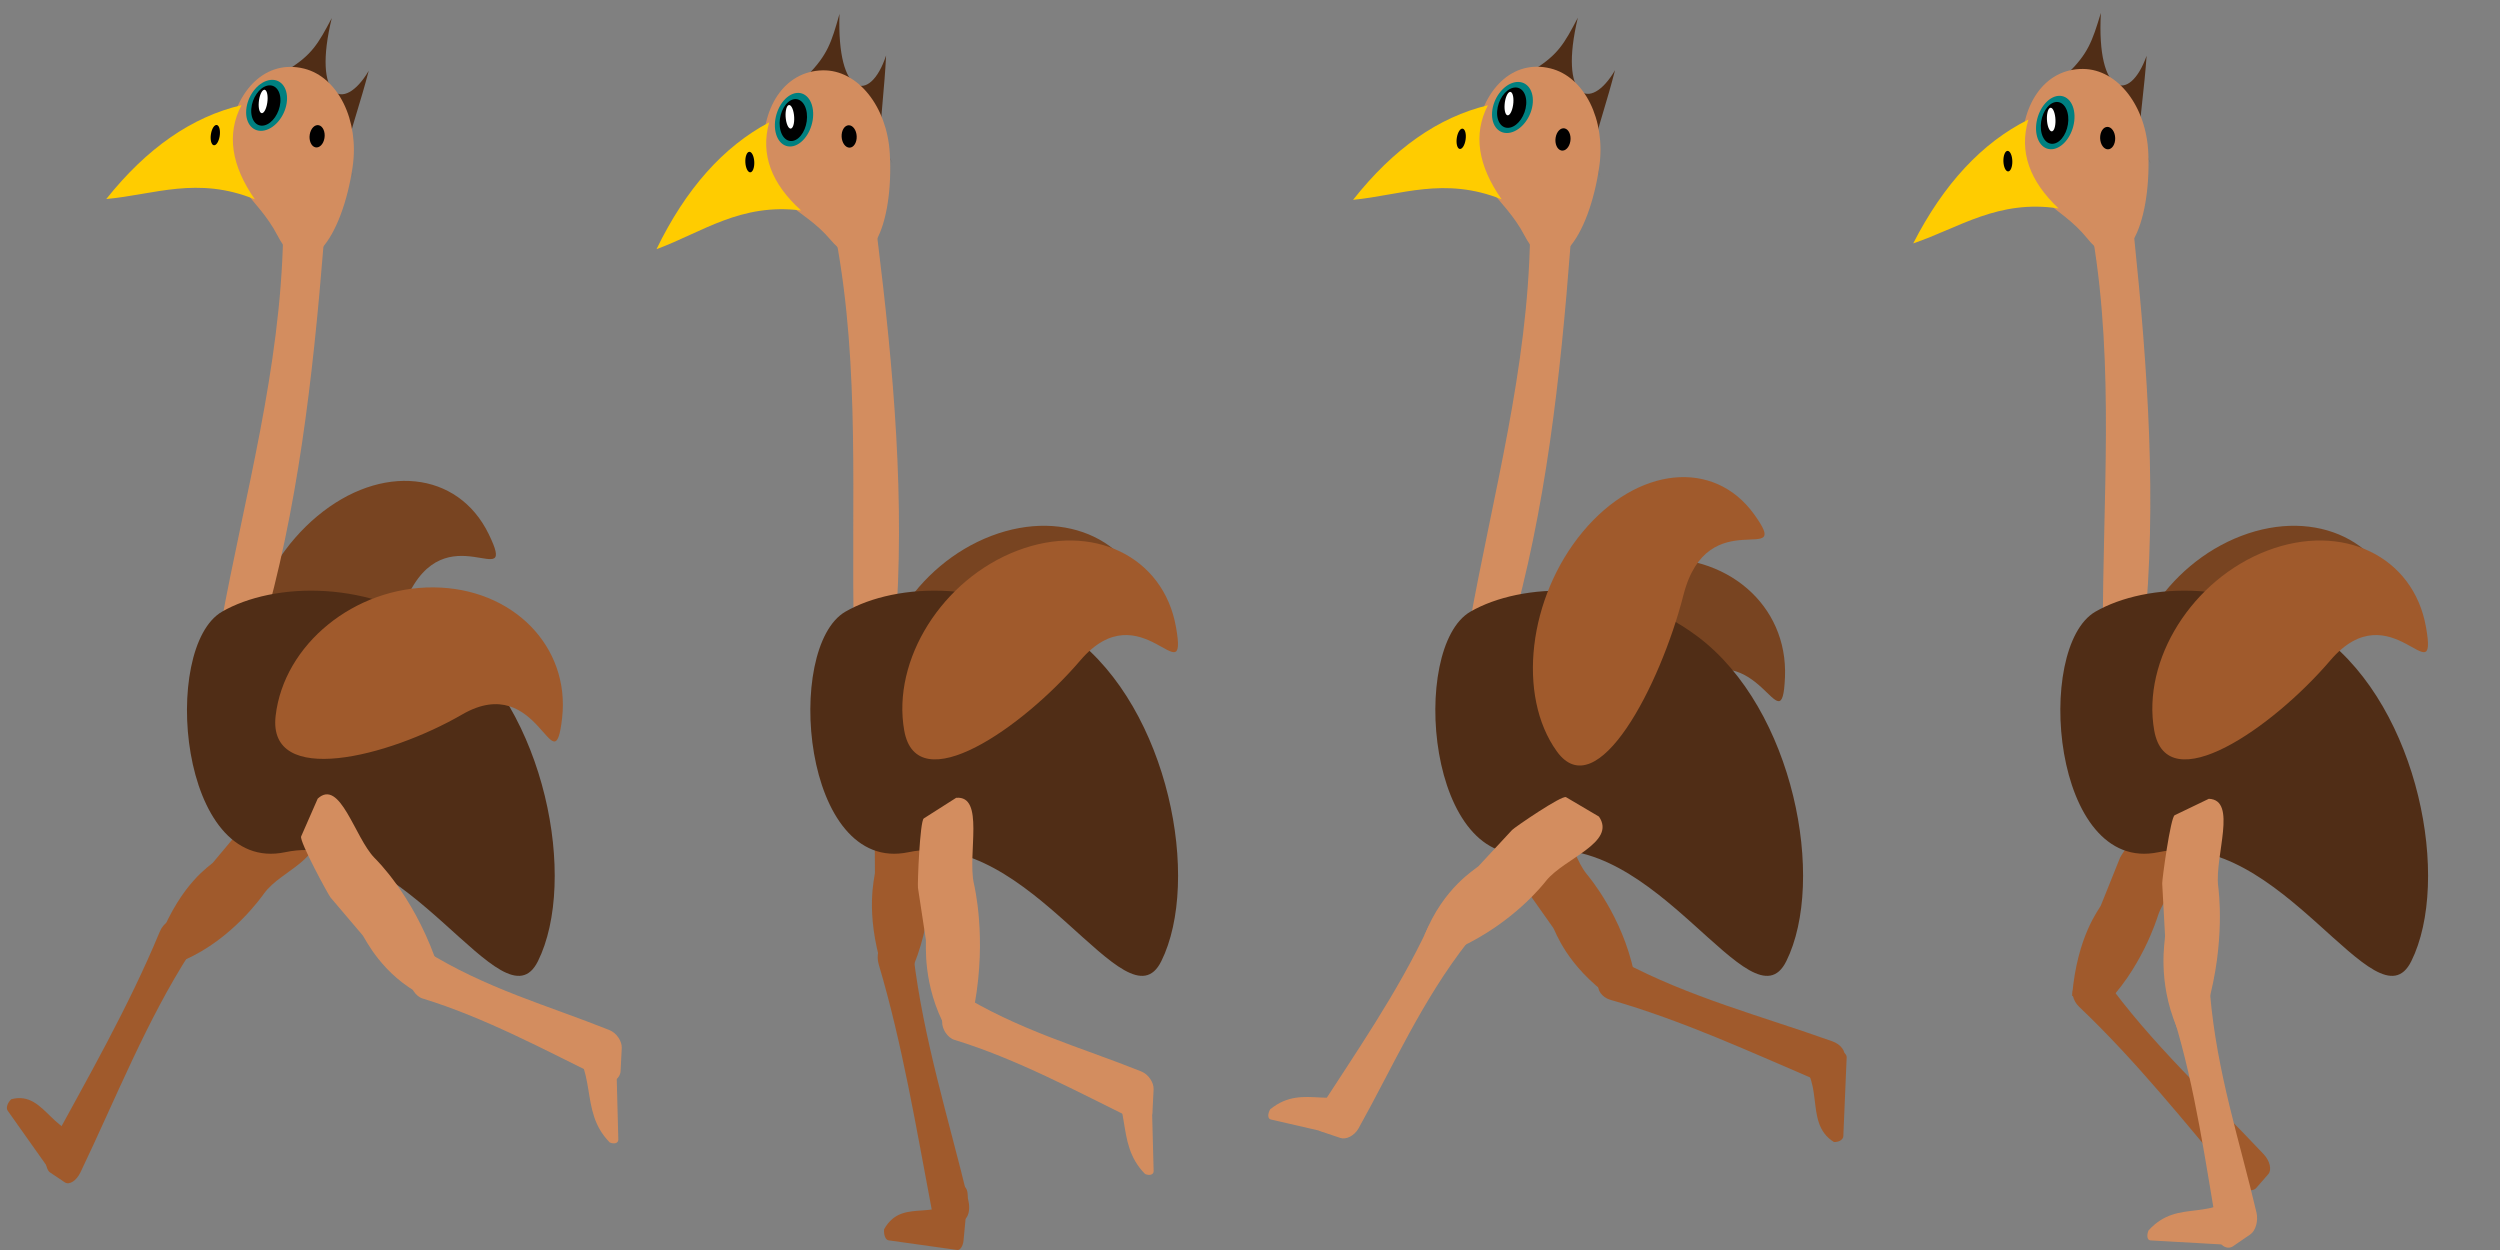 <?xml version="1.0" encoding="UTF-8" standalone="no"?>
<!-- Created with Inkscape (http://www.inkscape.org/) -->

<svg
   xmlns:dc="http://purl.org/dc/elements/1.1/"
   xmlns:cc="http://creativecommons.org/ns#"
   xmlns:rdf="http://www.w3.org/1999/02/22-rdf-syntax-ns#"
   xmlns:svg="http://www.w3.org/2000/svg"
   xmlns="http://www.w3.org/2000/svg"
   xmlns:xlink="http://www.w3.org/1999/xlink"
   xmlns:sodipodi="http://sodipodi.sourceforge.net/DTD/sodipodi-0.dtd"
   xmlns:inkscape="http://www.inkscape.org/namespaces/inkscape"
   width="256"
   height="128"
   viewBox="0 0 256 128"
   id="svg3343"
   version="1.1"
   inkscape:version="0.91 r13725"
   sodipodi:docname="emu_run_64x128_final.svg"
   inkscape:export-filename="C:\dev\kelly\libgdx\kelly\resources\raw\actors\enemies\sheets\emu\emu_run_64x128.png"
   inkscape:export-xdpi="90"
   inkscape:export-ydpi="90">
  <rect x="0" y="0" width="256" height="128" fill="#808080" stroke="none"/>
  <defs
     id="defs3345">
    <linearGradient
       inkscape:collect="always"
       id="linearGradient4258">
      <stop
         id="stop4262"
         offset="0"
         style="stop-color:#ff5354;stop-opacity:1" />
      <stop
         id="stop4260"
         offset="1"
         style="stop-color:#ffe1bd;stop-opacity:1;" />
    </linearGradient>
    <linearGradient
       inkscape:collect="always"
       xlink:href="#linearGradient4258"
       id="linearGradient4600"
       x1="110.357"
       y1="872.184"
       x2="101.18"
       y2="866.562"
       gradientUnits="userSpaceOnUse"
       gradientTransform="matrix(1.071,0,0,1.72,124.964,-629.348)" />
  </defs>
  <sodipodi:namedview
     id="base"
     pagecolor="#ffffff"
     bordercolor="#666666"
     borderopacity="1.0"
     inkscape:pageopacity="0.0"
     inkscape:pageshadow="2"
     inkscape:zoom="2.8061538"
     inkscape:cx="126.5"
     inkscape:cy="64"
     inkscape:document-units="px"
     inkscape:current-layer="layer1"
     showgrid="false"
     units="px"
     showborder="true"
     inkscape:window-width="1366"
     inkscape:window-height="705"
     inkscape:window-x="-8"
     inkscape:window-y="-8"
     inkscape:window-maximized="1"
     inkscape:showpageshadow="false"
     borderlayer="true" />
  <g
     inkscape:label="Layer 1"
     inkscape:groupmode="layer"
     id="layer1"
     transform="translate(0,-924.362)">
    <path
       sodipodi:nodetypes="sssss"
       inkscape:connector-curvature="0"
       id="path4167"
       d="m 50.036,979.035 c 3.153,6.459 -4.439,-2.418 -8.416,6.655 -3.791,8.649 -12.115,19.561 -15.268,13.102 -3.153,-6.459 -0.407,-16.118 6.133,-21.574 6.54,-5.456 14.398,-4.643 17.551,1.817 z"
       style="opacity:1;fill:#784421;fill-opacity:1;stroke:none;stroke-width:0.5;stroke-linecap:round;stroke-miterlimit:4;stroke-dasharray:none;stroke-opacity:1"
       inkscape:transform-center-x="-8.5088177"
       inkscape:transform-center-y="-10.103254" />
    <path
       style="fill:#502d16;fill-opacity:1;fill-rule:evenodd;stroke:none;stroke-width:1px;stroke-linecap:butt;stroke-linejoin:miter;stroke-opacity:1"
       d="m 29.497,931.489 c 2.423,-1.51 3.068,-2.601 4.477,-5.277 -2.013,8.282 1.191,9.788 3.785,5.401 -1.781,6.763 -2.8,7.504 -1.566,10.931 -1.566,-5.172 -3.569,-7.901 -6.697,-11.055 z"
       id="path5147"
       inkscape:connector-curvature="0"
       sodipodi:nodetypes="ccccc" />
    <path
       sodipodi:nodetypes="cccccsssc"
       inkscape:connector-curvature="0"
       id="path5131"
       d="m 29.93,1005.714 2.359,3.089 c 1.035,3.613 -3.451,4.581 -5.249,7.05 -0.223,0.306 -3.253,4.653 -8.103,6.786 l -2.565,-2.295 c 2.266,-5.652 5.184,-7.351 5.425,-7.639 l 3.266,-3.902 c 0.241,-0.288 4.581,-3.463 4.866,-3.089 z"
       style="opacity:1;fill:#a05a2c;fill-opacity:1;stroke:none;stroke-width:0.5;stroke-linecap:round;stroke-miterlimit:4;stroke-dasharray:none;stroke-opacity:1"
       inkscape:transform-center-x="5.4376951"
       inkscape:transform-center-y="4.2476421" />
    <path
       sodipodi:nodetypes="sssssssss"
       inkscape:connector-curvature="0"
       id="path5133"
       d="m 17.969,1018.728 1.513,1.016 c 0.452,0.303 0.541,1.328 0.025,2.129 -4.512,7 -7.629,14.937 -11.262,22.528 -0.424,0.885 -1.154,1.337 -1.606,1.034 l -1.513,-1.016 c -0.452,-0.303 -0.613,-1.461 -0.147,-2.317 3.995,-7.347 8.128,-14.497 11.385,-22.34 0.377,-0.907 1.154,-1.337 1.606,-1.034 z"
       style="opacity:1;fill:#a05a2c;fill-opacity:1;stroke:none;stroke-width:0.5;stroke-linecap:round;stroke-miterlimit:4;stroke-dasharray:none;stroke-opacity:1"
       inkscape:transform-center-x="5.2212342"
       inkscape:transform-center-y="9.9197645" />
    <path
       sodipodi:nodetypes="csssscc"
       inkscape:connector-curvature="0"
       id="path5135"
       d="m 9.665,1040.177 c 0.194,0.274 0.032,0.798 -0.365,1.175 l -2.995,2.849 c -0.396,0.377 -0.871,0.459 -1.066,0.185 l -4.451,-6.287 c -0.194,-0.274 -0.032,-0.798 0.364,-1.175 3.66,-0.993 4.335,4.684 8.511,3.253 z"
       style="opacity:1;fill:#a05a2c;fill-opacity:1;stroke:none;stroke-width:0.5;stroke-linecap:round;stroke-miterlimit:4;stroke-dasharray:none;stroke-opacity:1"
       inkscape:transform-center-x="12.980536"
       inkscape:transform-center-y="18.516952" />
    <path
       style="opacity:1;fill:#d38d5f;fill-opacity:1;stroke:none;stroke-width:0.5;stroke-linecap:round;stroke-miterlimit:4;stroke-dasharray:none;stroke-opacity:1"
       d="m 36.111,941.437 c -1.041,7.155 -4.768,12.695 -7.695,7.04 -2.124,-4.104 -5.617,-5.307 -4.968,-10.047 0.675,-4.927 3.812,-8.011 7.695,-7.04 3.49,0.872 5.656,5.314 4.968,10.047 z"
       id="path4391"
       inkscape:connector-curvature="0"
       sodipodi:nodetypes="sssss" />
    <g
       id="g5105"
       transform="matrix(0.493,0.456,-0.337,1.002,338.141,-8.673)">
      <g
         transform="matrix(1.021,-0.629,0.563,1.14,-578.117,-114.997)"
         id="g5141">
        <ellipse
           style="opacity:1;fill:#008080;fill-opacity:1;stroke:none;stroke-width:1;stroke-miterlimit:4;stroke-dasharray:none;stroke-opacity:1"
           id="ellipse5254"
           cx="51.537"
           cy="951.501"
           rx="2.916"
           ry="1.835" />
        <ellipse
           ry="1.455"
           rx="2.081"
           cy="951.501"
           cx="51.428"
           id="ellipse5256"
           style="opacity:1;fill:#000000;fill-opacity:1;stroke:none;stroke-width:1;stroke-miterlimit:4;stroke-dasharray:none;stroke-opacity:1" />
        <ellipse
           style="opacity:1;fill:#ffffff;fill-opacity:1;stroke:none;stroke-width:1;stroke-miterlimit:4;stroke-dasharray:none;stroke-opacity:1"
           id="ellipse5258"
           cx="50.992"
           cy="951.153"
           rx="0.628"
           ry="0.854" />
      </g>
    </g>
    <path
       style="fill:#ffcc00;fill-opacity:1;fill-rule:evenodd;stroke:none;stroke-width:1px;stroke-linecap:butt;stroke-linejoin:miter;stroke-opacity:1"
       d="m 24.729,935.132 c -5.067,1.189 -9.685,4.385 -13.848,9.611 4.915,-0.453 9.339,-2.362 15.213,0.029 -2.389,-3.439 -2.93,-6.662 -1.365,-9.64 z"
       id="path5112"
       inkscape:connector-curvature="0"
       sodipodi:nodetypes="cccc" />
    <ellipse
       style="opacity:1;fill:#000000;fill-opacity:1;stroke:none;stroke-width:0.5;stroke-linecap:round;stroke-miterlimit:4;stroke-dasharray:none;stroke-opacity:1"
       id="path5114"
       cx="170.533"
       cy="910.643"
       rx="0.46"
       ry="1.049"
       transform="matrix(0.973,0.231,-0.158,0.987,0,0)" />
    <path
       style="opacity:1;fill:#d38d5f;fill-opacity:1;stroke:none;stroke-width:0.5;stroke-linecap:round;stroke-miterlimit:4;stroke-dasharray:none;stroke-opacity:1"
       d="m 29.784,947.618 2.872,0.682 c 0.351,0.083 0.522,0.581 0.478,1.129 -1.104,13.698 -2.664,27.203 -6.355,39.814 -0.151,0.517 -0.439,0.911 -0.791,0.828 l -2.872,-0.682 c -0.351,-0.083 -0.577,-0.59 -0.478,-1.129 2.424,-13.199 6.091,-26.102 6.355,-39.814 0.011,-0.547 0.439,-0.911 0.791,-0.828 z"
       id="rect5116"
       inkscape:connector-curvature="0"
       sodipodi:nodetypes="sssssssss" />
    <path
       style="opacity:1;fill:#502d16;fill-opacity:1;stroke:none;stroke-width:0.5;stroke-linecap:round;stroke-miterlimit:4;stroke-dasharray:none;stroke-opacity:1"
       d="m 55.08,1022.798 c -3.544,7.141 -13.49,-13.785 -25.883,-11.17 -10.876,2.295 -12.761,-21.007 -6.451,-24.636 5.2,-2.99 15.234,-3.464 23.256,2.549 9.88,7.406 13.181,24.992 9.079,33.257 z"
       id="path5119"
       inkscape:connector-curvature="0"
       sodipodi:nodetypes="sssss" />
    <ellipse
       ry="1.145"
       rx="0.775"
       cy="908.344"
       cx="180.874"
       id="ellipse5149"
       style="opacity:1;fill:#000000;fill-opacity:1;stroke:none;stroke-width:0.5;stroke-linecap:round;stroke-miterlimit:4;stroke-dasharray:none;stroke-opacity:1"
       transform="matrix(0.973,0.231,-0.158,0.987,0,0)" />
    <path
       style="opacity:1;fill:#a05a2c;fill-opacity:1;stroke:none;stroke-width:0.5;stroke-linecap:round;stroke-miterlimit:4;stroke-dasharray:none;stroke-opacity:1"
       d="m 57.559,997.896 c -0.836,7.332 -2.305,-4.959 -10.234,-0.371 -7.558,4.373 -19.938,7.485 -19.102,0.153 0.836,-7.332 8.081,-13.227 16.182,-13.167 8.101,0.06 13.99,6.053 13.154,13.385 z"
       id="path4164"
       inkscape:connector-curvature="0"
       sodipodi:nodetypes="sssss"
       inkscape:transform-center-x="-10.48154"
       inkscape:transform-center-y="-3.2736847" />
    <path
       inkscape:transform-center-y="4.2476114"
       inkscape:transform-center-x="6.3606858"
       style="opacity:1;fill:#d38d5f;fill-opacity:1;stroke:none;stroke-width:0.5;stroke-linecap:round;stroke-miterlimit:4;stroke-dasharray:none;stroke-opacity:1"
       d="m 30.837,1010.014 1.698,-3.874 c 2.301,-2.113 3.788,4.003 5.818,6.074 0.251,0.257 3.801,3.712 6.157,10.126 l -1.113,4.016 c -4.309,-2.145 -6.013,-5.927 -6.256,-6.213 l -3.286,-3.869 c -0.243,-0.286 -3.224,-5.792 -3.018,-6.261 z"
       id="path4169"
       inkscape:connector-curvature="0"
       sodipodi:nodetypes="cccccsssc" />
    <path
       inkscape:transform-center-y="3.9364536"
       inkscape:transform-center-x="-9.0029485"
       style="opacity:1;fill:#d38d5f;fill-opacity:1;stroke:none;stroke-width:0.5;stroke-linecap:round;stroke-miterlimit:4;stroke-dasharray:none;stroke-opacity:1"
       d="m 42.02,1024.768 0.119,-2.361 c 0.035,-0.705 0.676,-1.147 1.389,-0.701 6.233,3.895 12.575,5.613 18.878,8.136 0.735,0.294 1.297,1.139 1.261,1.843 l -0.119,2.361 c -0.035,0.705 -0.737,1.285 -1.468,0.925 -6.274,-3.088 -12.467,-6.424 -18.799,-8.361 -0.733,-0.224 -1.297,-1.139 -1.261,-1.843 z"
       id="path4171"
       inkscape:connector-curvature="0"
       sodipodi:nodetypes="sssssssss" />
    <path
       inkscape:transform-center-y="3.7060769"
       inkscape:transform-center-x="0.58755522"
       style="opacity:1;fill:#d38d5f;fill-opacity:1;stroke:none;stroke-width:0.5;stroke-linecap:round;stroke-miterlimit:4;stroke-dasharray:none;stroke-opacity:1"
       d="m 57.585,1030.28 c -0.01,-0.373 0.379,-0.513 0.872,-0.315 l 3.727,1.5 c 0.493,0.199 0.898,0.658 0.908,1.031 l 0.224,8.543 c 0.01,0.373 -0.379,0.513 -0.872,0.315 -3.298,-3.327 -0.946,-7.457 -4.859,-11.074 z"
       id="path4173"
       inkscape:connector-curvature="0"
       sodipodi:nodetypes="csssscc" />
    <path
       style="opacity:1;fill:#784421;fill-opacity:1;stroke:none;stroke-width:0.5;stroke-linecap:round;stroke-miterlimit:4;stroke-dasharray:none;stroke-opacity:1"
       d="m 117.751,987.056 c 1.283,7.247 -3.585,-3.844 -9.791,3.42 -5.916,6.924 -16.752,14.432 -18.035,7.185 -1.283,-7.247 3.906,-15.497 11.59,-18.425 7.684,-2.929 14.953,0.573 16.236,7.82 z"
       id="path4183"
       inkscape:connector-curvature="0"
       sodipodi:nodetypes="sssss" />
    <path
       sodipodi:nodetypes="ccccc"
       inkscape:connector-curvature="0"
       id="path4185"
       d="m 82.67,932.094 c 2.054,-2.105 2.462,-3.337 3.294,-6.311 -0.29,8.588 3.132,9.213 4.773,4.263 -0.37,7.049 -1.213,8.038 0.679,11.049 -2.567,-4.622 -5.065,-6.752 -8.745,-9.001 z"
       style="fill:#502d16;fill-opacity:1;fill-rule:evenodd;stroke:none;stroke-width:1px;stroke-linecap:butt;stroke-linejoin:miter;stroke-opacity:1"
       inkscape:transform-center-x="3.2305508"
       inkscape:transform-center-y="-50.531787" />
    <path
       inkscape:transform-center-y="7.5504522"
       inkscape:transform-center-x="0.95352054"
       style="opacity:1;fill:#a05a2c;fill-opacity:1;stroke:none;stroke-width:0.5;stroke-linecap:round;stroke-miterlimit:4;stroke-dasharray:none;stroke-opacity:1"
       d="m 91.179,1002.262 3.578,0.349 c 2.945,1.776 0.31,6.031 0.521,9.233 0.026,0.397 0.496,5.925 -1.691,11.307 l -3.241,0.385 c -1.814,-5.861 -0.751,-9.397 -0.754,-9.795 l -0.029,-5.397 c -0.002,-0.398 1.183,-6.124 1.616,-6.081 z"
       id="path4187"
       inkscape:connector-curvature="0"
       sodipodi:nodetypes="cccccsssc" />
    <path
       inkscape:transform-center-y="11.253592"
       inkscape:transform-center-x="-2.2980057"
       style="opacity:1;fill:#a05a2c;fill-opacity:1;stroke:none;stroke-width:0.5;stroke-linecap:round;stroke-miterlimit:4;stroke-dasharray:none;stroke-opacity:1"
       d="m 90.508,1021.106 1.707,-0.47 c 0.509,-0.14 1.198,0.525 1.314,1.511 1.02,8.612 3.615,16.79 5.627,25.129 0.235,0.972 -0.015,1.877 -0.525,2.017 l -1.707,0.47 c -0.509,0.14 -1.33,-0.564 -1.517,-1.548 -1.604,-8.451 -2.988,-16.869 -5.424,-25.092 -0.282,-0.951 0.015,-1.877 0.525,-2.017 z"
       id="path4189"
       inkscape:connector-curvature="0"
       sodipodi:nodetypes="sssssssss" />
    <path
       inkscape:transform-center-y="22.998276"
       inkscape:transform-center-x="-1.0109517"
       style="opacity:1;fill:#a05a2c;fill-opacity:1;stroke:none;stroke-width:0.5;stroke-linecap:round;stroke-miterlimit:4;stroke-dasharray:none;stroke-opacity:1"
       d="m 98.63,1045.824 c 0.307,0.043 0.509,0.549 0.454,1.134 l -0.417,4.423 c -0.055,0.585 -0.347,1.021 -0.653,0.978 l -7.029,-0.988 c -0.307,-0.043 -0.509,-0.549 -0.454,-1.134 2.026,-3.617 5.97,-0.073 8.1,-4.414 z"
       id="path4191"
       inkscape:connector-curvature="0"
       sodipodi:nodetypes="csssscc" />
    <path
       sodipodi:nodetypes="sssss"
       inkscape:connector-curvature="0"
       id="path4195"
       d="m 91.112,940.039 c 0.429,7.237 -2.081,13.607 -6.07,8.871 -2.894,-3.436 -6.536,-3.69 -6.859,-8.474 -0.336,-4.972 2.096,-8.797 6.07,-8.871 3.572,-0.067 6.575,3.687 6.859,8.474 z"
       style="opacity:1;fill:#d38d5f;fill-opacity:1;stroke:none;stroke-width:0.5;stroke-linecap:round;stroke-miterlimit:4;stroke-dasharray:none;stroke-opacity:1"
       inkscape:transform-center-x="5.617952"
       inkscape:transform-center-y="-42.916829" />
    <g
       transform="matrix(0.572,0.315,-0.126,1.064,193.575,-63.878)"
       id="g4197"
       inkscape:transform-center-x="9.0360408"
       inkscape:transform-center-y="-46.805214">
      <g
         id="g4199"
         transform="matrix(1.021,-0.629,0.563,1.14,-578.117,-114.997)">
        <ellipse
           ry="1.835"
           rx="2.916"
           cy="951.501"
           cx="51.537"
           id="ellipse4201"
           style="opacity:1;fill:#008080;fill-opacity:1;stroke:none;stroke-width:1;stroke-miterlimit:4;stroke-dasharray:none;stroke-opacity:1" />
        <ellipse
           style="opacity:1;fill:#000000;fill-opacity:1;stroke:none;stroke-width:1;stroke-miterlimit:4;stroke-dasharray:none;stroke-opacity:1"
           id="ellipse4203"
           cx="51.428"
           cy="951.501"
           rx="2.081"
           ry="1.455" />
        <ellipse
           ry="0.854"
           rx="0.628"
           cy="951.153"
           cx="50.992"
           id="ellipse4205"
           style="opacity:1;fill:#ffffff;fill-opacity:1;stroke:none;stroke-width:1;stroke-miterlimit:4;stroke-dasharray:none;stroke-opacity:1" />
      </g>
    </g>
    <path
       sodipodi:nodetypes="cccc"
       inkscape:connector-curvature="0"
       id="path4207"
       d="m 78.764,936.89 c -4.692,2.487 -8.542,6.81 -11.54,12.988 4.692,-1.731 8.612,-4.75 14.811,-3.965 -3.018,-2.72 -4.194,-5.714 -3.272,-9.023 z"
       style="fill:#ffcc00;fill-opacity:1;fill-rule:evenodd;stroke:none;stroke-width:1px;stroke-linecap:butt;stroke-linejoin:miter;stroke-opacity:1"
       inkscape:transform-center-x="15.64315"
       inkscape:transform-center-y="-40.586187" />
    <ellipse
       transform="matrix(1,-0.031,0.045,0.999,0,0)"
       ry="1.052"
       rx="0.457"
       cy="942.966"
       cx="34.347"
       id="ellipse4209"
       style="opacity:1;fill:#000000;fill-opacity:1;stroke:none;stroke-width:0.5;stroke-linecap:round;stroke-miterlimit:4;stroke-dasharray:none;stroke-opacity:1"
       inkscape:transform-center-x="13.085136"
       inkscape:transform-center-y="-43.034994" />
    <path
       sodipodi:nodetypes="sssssssss"
       inkscape:connector-curvature="0"
       id="path4211"
       d="m 86.2,947.715 2.933,-0.09 c 0.359,-0.011 0.626,0.428 0.693,0.973 1.686,13.62 2.889,27.173 1.839,40.414 -0.043,0.542 -0.244,1.002 -0.603,1.013 l -2.933,0.09 c -0.359,0.011 -0.681,-0.423 -0.693,-0.973 -0.301,-13.481 0.668,-27.001 -1.839,-40.414 -0.1,-0.536 0.244,-1.002 0.603,-1.013 z"
       style="opacity:1;fill:#d38d5f;fill-opacity:1;stroke:none;stroke-width:0.5;stroke-linecap:round;stroke-miterlimit:4;stroke-dasharray:none;stroke-opacity:1"
       inkscape:transform-center-x="1.4547393"
       inkscape:transform-center-y="-15.099921" />
    <path
       sodipodi:nodetypes="sssss"
       inkscape:connector-curvature="0"
       id="path4213"
       d="m 118.912,1022.798 c -3.544,7.141 -13.49,-13.785 -25.883,-11.17 -10.876,2.295 -12.761,-21.007 -6.451,-24.636 5.2,-2.99 15.234,-3.464 23.256,2.549 9.88,7.406 13.181,24.992 9.079,33.257 z"
       style="opacity:1;fill:#502d16;fill-opacity:1;stroke:none;stroke-width:0.5;stroke-linecap:round;stroke-miterlimit:4;stroke-dasharray:none;stroke-opacity:1" />
    <ellipse
       transform="matrix(1,-0.031,0.045,0.999,0,0)"
       style="opacity:1;fill:#000000;fill-opacity:1;stroke:none;stroke-width:0.5;stroke-linecap:round;stroke-miterlimit:4;stroke-dasharray:none;stroke-opacity:1"
       id="ellipse4215"
       cx="44.624"
       cy="940.659"
       rx="0.771"
       ry="1.148"
       inkscape:transform-center-x="2.9171794"
       inkscape:transform-center-y="-45.655854" />
    <path
       sodipodi:nodetypes="sssss"
       inkscape:connector-curvature="0"
       id="path4217"
       d="m 120.42,988.563 c 1.283,7.247 -3.585,-3.844 -9.791,3.42 -5.916,6.924 -16.752,14.432 -18.035,7.185 -1.283,-7.247 3.906,-15.497 11.59,-18.425 7.684,-2.929 14.953,0.573 16.236,7.82 z"
       style="opacity:1;fill:#a05a2c;fill-opacity:1;stroke:none;stroke-width:0.5;stroke-linecap:round;stroke-miterlimit:4;stroke-dasharray:none;stroke-opacity:1" />
    <path
       sodipodi:nodetypes="cccccsssc"
       inkscape:connector-curvature="0"
       id="path4219"
       d="m 94.596,1008.169 3.314,-2.11 c 2.944,-0.267 1.155,5.742 1.811,8.759 0.081,0.373 1.31,5.51 0.093,12.325 l -2.901,2.604 c -2.503,-4.542 -2.045,-8.763 -2.105,-9.154 l -0.807,-5.309 c -0.06,-0.392 0.194,-6.858 0.595,-7.114 z"
       style="opacity:1;fill:#d38d5f;fill-opacity:1;stroke:none;stroke-width:0.5;stroke-linecap:round;stroke-miterlimit:4;stroke-dasharray:none;stroke-opacity:1"
       inkscape:transform-center-x="0.083360832"
       inkscape:transform-center-y="8.9405669" />
    <path
       sodipodi:nodetypes="sssssssss"
       inkscape:connector-curvature="0"
       id="path4221"
       d="m 96.482,1029.004 0.119,-2.361 c 0.035,-0.705 0.676,-1.147 1.389,-0.701 6.233,3.895 12.575,5.613 18.878,8.136 0.735,0.294 1.297,1.139 1.261,1.843 l -0.119,2.361 c -0.035,0.705 -0.737,1.285 -1.468,0.925 -6.274,-3.088 -12.467,-6.424 -18.799,-8.361 -0.733,-0.224 -1.297,-1.139 -1.261,-1.843 z"
       style="opacity:1;fill:#d38d5f;fill-opacity:1;stroke:none;stroke-width:0.5;stroke-linecap:round;stroke-miterlimit:4;stroke-dasharray:none;stroke-opacity:1"
       inkscape:transform-center-x="-19.420788"
       inkscape:transform-center-y="19.346173" />
    <path
       sodipodi:nodetypes="csssscc"
       inkscape:connector-curvature="0"
       id="path4223"
       d="m 112.401,1033.508 c -0.01,-0.373 0.379,-0.513 0.872,-0.315 l 3.727,1.5 c 0.493,0.198 0.898,0.658 0.908,1.031 l 0.224,8.543 c 0.01,0.373 -0.379,0.513 -0.872,0.315 -3.298,-3.327 -0.946,-7.457 -4.859,-11.074 z"
       style="opacity:1;fill:#d38d5f;fill-opacity:1;stroke:none;stroke-width:0.5;stroke-linecap:round;stroke-miterlimit:4;stroke-dasharray:none;stroke-opacity:1"
       inkscape:transform-center-x="-27.028736"
       inkscape:transform-center-y="26.70198" />
    <path
       sodipodi:nodetypes="sssss"
       inkscape:connector-curvature="0"
       id="path4225"
       d="m 182.782,993.701 c -0.31,7.385 -2.651,-4.728 -10.226,0.581 -7.221,5.061 -19.338,9.313 -19.028,1.928 0.31,-7.385 7.111,-13.934 15.189,-14.627 8.078,-0.693 14.375,4.733 14.065,12.118 z"
       style="opacity:1;fill:#784421;fill-opacity:1;stroke:none;stroke-width:0.5;stroke-linecap:round;stroke-miterlimit:4;stroke-dasharray:none;stroke-opacity:1"
       inkscape:transform-center-x="-9.3144808"
       inkscape:transform-center-y="-4.2629688" />
    <path
       inkscape:transform-center-y="-49.637947"
       inkscape:transform-center-x="-6.9740257"
       style="fill:#502d16;fill-opacity:1;fill-rule:evenodd;stroke:none;stroke-width:1px;stroke-linecap:butt;stroke-linejoin:miter;stroke-opacity:1"
       d="m 157.116,931.473 c 2.417,-1.523 3.058,-2.617 4.456,-5.301 -1.98,8.292 1.231,9.782 3.807,5.381 -1.753,6.773 -2.77,7.519 -1.522,10.939 -1.587,-5.164 -3.601,-7.882 -6.741,-11.019 z"
       id="path4227"
       inkscape:connector-curvature="0"
       sodipodi:nodetypes="ccccc" />
    <path
       sodipodi:nodetypes="cccccsssc"
       inkscape:connector-curvature="0"
       id="path4229"
       d="m 154.038,1009.273 2.99,-2.269 c 3.274,-0.703 3.533,4.499 5.445,6.854 0.237,0.292 3.621,4.284 4.845,10.05 l -2.326,2.605 c -4.617,-3.297 -5.715,-6.819 -5.934,-7.129 l -2.967,-4.202 c -0.219,-0.31 -2.415,-5.633 -2.053,-5.907 z"
       style="opacity:1;fill:#a05a2c;fill-opacity:1;stroke:none;stroke-width:0.5;stroke-linecap:round;stroke-miterlimit:4;stroke-dasharray:none;stroke-opacity:1"
       inkscape:transform-center-x="-2.9820392"
       inkscape:transform-center-y="6.8119039" />
    <path
       sodipodi:nodetypes="sssssssss"
       inkscape:connector-curvature="0"
       id="path4231"
       d="m 163.688,1025.144 0.577,-1.893 c 0.172,-0.565 1.035,-0.866 1.825,-0.444 6.899,3.679 14.329,5.613 21.563,8.193 0.843,0.301 1.375,1.03 1.203,1.595 l -0.577,1.893 c -0.172,0.565 -1.135,0.972 -1.962,0.619 -7.096,-3.032 -14.048,-6.257 -21.425,-8.367 -0.854,-0.244 -1.375,-1.03 -1.203,-1.595 z"
       style="opacity:1;fill:#a05a2c;fill-opacity:1;stroke:none;stroke-width:0.5;stroke-linecap:round;stroke-miterlimit:4;stroke-dasharray:none;stroke-opacity:1"
       inkscape:transform-center-x="-10.806066"
       inkscape:transform-center-y="3.7383091" />
    <path
       sodipodi:nodetypes="csssscc"
       inkscape:connector-curvature="0"
       id="path4233"
       d="m 183.343,1032.416 c 0.015,-0.352 0.442,-0.62 0.957,-0.601 l 3.896,0.148 c 0.515,0.019 0.918,0.319 0.903,0.671 l -0.343,8.073 c -0.015,0.352 -0.442,0.62 -0.957,0.6 -3.311,-2.038 -0.505,-6.789 -4.456,-8.892 z"
       style="opacity:1;fill:#a05a2c;fill-opacity:1;stroke:none;stroke-width:0.5;stroke-linecap:round;stroke-miterlimit:4;stroke-dasharray:none;stroke-opacity:1"
       inkscape:transform-center-x="0.49351026"
       inkscape:transform-center-y="4.5288014" />
    <path
       inkscape:transform-center-y="-42.981753"
       inkscape:transform-center-x="-3.181928"
       style="opacity:1;fill:#d38d5f;fill-opacity:1;stroke:none;stroke-width:0.5;stroke-linecap:round;stroke-miterlimit:4;stroke-dasharray:none;stroke-opacity:1"
       d="m 163.77,941.386 c -1.012,7.161 -4.716,12.721 -7.667,7.081 -2.141,-4.092 -5.639,-5.277 -5.008,-10.02 0.655,-4.93 3.78,-8.031 7.667,-7.081 3.493,0.854 5.678,5.284 5.008,10.02 z"
       id="path4235"
       inkscape:connector-curvature="0"
       sodipodi:nodetypes="sssss" />
    <g
       inkscape:transform-center-y="-47.925102"
       inkscape:transform-center-x="-0.44440085"
       id="g4237"
       transform="matrix(0.495,0.454,-0.333,1.004,461.947,-10.308)">
      <g
         transform="matrix(1.021,-0.629,0.563,1.14,-578.117,-114.997)"
         id="g4239">
        <ellipse
           style="opacity:1;fill:#008080;fill-opacity:1;stroke:none;stroke-width:1;stroke-miterlimit:4;stroke-dasharray:none;stroke-opacity:1"
           id="ellipse4241"
           cx="51.537"
           cy="951.501"
           rx="2.916"
           ry="1.835" />
        <ellipse
           ry="1.455"
           rx="2.081"
           cy="951.501"
           cx="51.428"
           id="ellipse4243"
           style="opacity:1;fill:#000000;fill-opacity:1;stroke:none;stroke-width:1;stroke-miterlimit:4;stroke-dasharray:none;stroke-opacity:1" />
        <ellipse
           style="opacity:1;fill:#ffffff;fill-opacity:1;stroke:none;stroke-width:1;stroke-miterlimit:4;stroke-dasharray:none;stroke-opacity:1"
           id="ellipse4245"
           cx="50.992"
           cy="951.153"
           rx="0.628"
           ry="0.854" />
      </g>
    </g>
    <path
       inkscape:transform-center-y="-43.987527"
       inkscape:transform-center-x="8.112676"
       style="fill:#ffcc00;fill-opacity:1;fill-rule:evenodd;stroke:none;stroke-width:1px;stroke-linecap:butt;stroke-linejoin:miter;stroke-opacity:1"
       d="m 152.363,935.141 c -5.063,1.215 -9.667,4.436 -13.809,9.684 4.913,-0.479 9.329,-2.411 15.213,-0.051 -2.403,-3.426 -2.957,-6.646 -1.405,-9.633 z"
       id="path4247"
       inkscape:connector-curvature="0"
       sodipodi:nodetypes="cccc" />
    <ellipse
       inkscape:transform-center-y="-45.29406"
       inkscape:transform-center-x="4.2453585"
       style="opacity:1;fill:#000000;fill-opacity:1;stroke:none;stroke-width:0.5;stroke-linecap:round;stroke-miterlimit:4;stroke-dasharray:none;stroke-opacity:1"
       id="ellipse4249"
       cx="293.217"
       cy="882.904"
       rx="0.46"
       ry="1.049"
       transform="matrix(0.974,0.226,-0.154,0.988,0,0)" />
    <path
       inkscape:transform-center-y="-15.134068"
       inkscape:transform-center-x="-1.375002"
       style="opacity:1;fill:#d38d5f;fill-opacity:1;stroke:none;stroke-width:0.5;stroke-linecap:round;stroke-miterlimit:4;stroke-dasharray:none;stroke-opacity:1"
       d="m 157.468,947.601 2.875,0.667 c 0.352,0.082 0.525,0.578 0.483,1.127 -1.048,13.703 -2.554,27.217 -6.194,39.847 -0.149,0.517 -0.435,0.914 -0.787,0.832 l -2.875,-0.667 c -0.352,-0.082 -0.58,-0.587 -0.483,-1.127 2.37,-13.211 5.985,-26.134 6.194,-39.847 0.008,-0.548 0.435,-0.914 0.787,-0.832 z"
       id="path4251"
       inkscape:connector-curvature="0"
       sodipodi:nodetypes="sssssssss" />
    <path
       style="opacity:1;fill:#502d16;fill-opacity:1;stroke:none;stroke-width:0.5;stroke-linecap:round;stroke-miterlimit:4;stroke-dasharray:none;stroke-opacity:1"
       d="m 182.912,1022.798 c -3.544,7.141 -13.49,-13.785 -25.883,-11.17 -10.876,2.295 -12.761,-21.007 -6.451,-24.636 5.2,-2.99 15.234,-3.464 23.256,2.549 9.88,7.406 13.181,24.992 9.079,33.257 z"
       id="path4253"
       inkscape:connector-curvature="0"
       sodipodi:nodetypes="sssss" />
    <ellipse
       inkscape:transform-center-y="-45.23079"
       inkscape:transform-center-x="-6.1785596"
       ry="1.145"
       rx="0.775"
       cy="880.605"
       cx="303.555"
       id="ellipse4255"
       style="opacity:1;fill:#000000;fill-opacity:1;stroke:none;stroke-width:0.5;stroke-linecap:round;stroke-miterlimit:4;stroke-dasharray:none;stroke-opacity:1"
       transform="matrix(0.974,0.226,-0.154,0.988,0,0)" />
    <path
       style="opacity:1;fill:#a05a2c;fill-opacity:1;stroke:none;stroke-width:0.5;stroke-linecap:round;stroke-miterlimit:4;stroke-dasharray:none;stroke-opacity:1"
       d="m 179.619,977.023 c 4.117,5.709 -4.747,-1.47 -7.234,8.27 -2.371,9.284 -8.845,21.723 -12.962,16.014 -4.117,-5.709 -2.933,-15.774 2.644,-22.48 5.577,-6.706 13.435,-7.514 17.552,-1.804 z"
       id="path4257"
       inkscape:connector-curvature="0"
       sodipodi:nodetypes="sssss"
       inkscape:transform-center-x="-7.0684149"
       inkscape:transform-center-y="-5.7850738" />
    <path
       inkscape:transform-center-y="4.7491049"
       inkscape:transform-center-x="6.2626806"
       style="opacity:1;fill:#d38d5f;fill-opacity:1;stroke:none;stroke-width:0.5;stroke-linecap:round;stroke-miterlimit:4;stroke-dasharray:none;stroke-opacity:1"
       d="m 160.362,1005.993 3.371,1.989 c 1.821,2.654 -3.557,4.27 -5.399,6.559 -0.228,0.283 -3.302,4.288 -8.953,6.892 l -3.504,-1.323 c 1.936,-4.889 5.273,-6.784 5.526,-7.057 l 3.433,-3.699 c 0.254,-0.273 5.117,-3.602 5.526,-3.361 z"
       id="path4259"
       inkscape:connector-curvature="0"
       sodipodi:nodetypes="cccccsssc" />
    <path
       inkscape:transform-center-y="8.2960194"
       inkscape:transform-center-x="5.4178677"
       style="opacity:1;fill:#d38d5f;fill-opacity:1;stroke:none;stroke-width:0.5;stroke-linecap:round;stroke-miterlimit:4;stroke-dasharray:none;stroke-opacity:1"
       d="m 148.071,1018.396 1.988,0.667 c 0.593,0.199 0.824,1.012 0.283,1.703 -4.738,6.045 -7.642,12.705 -11.225,19.138 -0.418,0.75 -1.266,1.183 -1.859,0.984 l -1.988,-0.667 c -0.593,-0.199 -0.932,-1.109 -0.457,-1.842 4.058,-6.273 8.309,-12.401 11.399,-18.999 0.357,-0.763 1.266,-1.183 1.859,-0.984 z"
       id="path4261"
       inkscape:connector-curvature="0"
       sodipodi:nodetypes="sssssssss" />
    <path
       inkscape:transform-center-y="16.537809"
       inkscape:transform-center-x="12.659584"
       style="opacity:1;fill:#d38d5f;fill-opacity:1;stroke:none;stroke-width:0.5;stroke-linecap:round;stroke-miterlimit:4;stroke-dasharray:none;stroke-opacity:1"
       d="m 140.618,1035.069 c 0.32,0.073 0.352,0.538 0.07,1.041 l -2.125,3.802 c -0.281,0.503 -0.765,0.849 -1.086,0.775 l -7.342,-1.688 c -0.32,-0.073 -0.352,-0.538 -0.071,-1.041 3.587,-2.911 6.579,0.64 10.553,-2.889 z"
       id="path4263"
       inkscape:connector-curvature="0"
       sodipodi:nodetypes="csssscc" />
    <path
       style="opacity:1;fill:#784421;fill-opacity:1;stroke:none;stroke-width:0.5;stroke-linecap:round;stroke-miterlimit:4;stroke-dasharray:none;stroke-opacity:1"
       d="m 245.75,987.056 c 1.283,7.247 -3.585,-3.844 -9.791,3.42 -5.916,6.924 -16.752,14.432 -18.035,7.185 -1.283,-7.247 3.906,-15.497 11.59,-18.425 7.684,-2.929 14.953,0.573 16.236,7.82 z"
       id="path4269"
       inkscape:connector-curvature="0"
       sodipodi:nodetypes="sssss" />
    <path
       sodipodi:nodetypes="ccccc"
       inkscape:connector-curvature="0"
       id="path4271"
       d="m 211.709,931.91 c 2.095,-2.051 2.528,-3.272 3.419,-6.224 -0.462,8.578 2.947,9.292 4.686,4.386 -0.511,7.038 -1.373,8.004 0.458,11.063 -2.474,-4.688 -4.929,-6.882 -8.563,-9.226 z"
       style="fill:#502d16;fill-opacity:1;fill-rule:evenodd;stroke:none;stroke-width:1px;stroke-linecap:butt;stroke-linejoin:miter;stroke-opacity:1"
       inkscape:transform-center-x="2.2832393"
       inkscape:transform-center-y="-50.559852" />
    <path
       inkscape:transform-center-y="6.5733843"
       inkscape:transform-center-x="2.3807318"
       style="opacity:1;fill:#a05a2c;fill-opacity:1;stroke:none;stroke-width:0.5;stroke-linecap:round;stroke-miterlimit:4;stroke-dasharray:none;stroke-opacity:1"
       d="m 220.811,1007.45 3.114,2.041 c 2.012,3.029 -1.951,5.616 -2.945,8.62 -0.123,0.372 -1.743,5.61 -5.718,9.434 l -3.08,-1.213 c 0.525,-6.187 2.797,-8.88 2.942,-9.242 l 1.971,-4.906 c 0.146,-0.362 3.339,-4.98 3.716,-4.733 z"
       id="path4273"
       inkscape:connector-curvature="0"
       sodipodi:nodetypes="cccccsssc" />
    <path
       inkscape:transform-center-y="25.856763"
       inkscape:transform-center-x="-10.805904"
       style="opacity:1;fill:#a05a2c;fill-opacity:1;stroke:none;stroke-width:0.5;stroke-linecap:round;stroke-miterlimit:4;stroke-dasharray:none;stroke-opacity:1"
       d="m 212.427,1025.428 1.238,-1.421 c 0.37,-0.424 1.261,-0.268 1.813,0.502 4.82,6.727 10.783,12.145 16.322,18.047 0.646,0.688 0.848,1.608 0.479,2.032 l -1.239,1.42 c -0.37,0.424 -1.392,0.314 -2.003,-0.413 -5.244,-6.242 -10.285,-12.586 -16.133,-18.136 -0.677,-0.642 -0.848,-1.608 -0.479,-2.032 z"
       id="path4275"
       inkscape:connector-curvature="0"
       sodipodi:nodetypes="sssssssss" />
    <path
       inkscape:transform-center-y="37.617239"
       inkscape:transform-center-x="-18.40283"
       style="opacity:1;fill:#a05a2c;fill-opacity:1;stroke:none;stroke-width:0.5;stroke-linecap:round;stroke-miterlimit:4;stroke-dasharray:none;stroke-opacity:1"
       d="m 226.705,1040.172 c 0.148,-0.31 0.633,-0.341 1.091,-0.067 l 3.455,2.06 c 0.457,0.272 0.706,0.741 0.559,1.051 l -3.375,7.106 c -0.147,0.31 -0.633,0.341 -1.091,0.067 -2.21,-3.475 2.122,-6.368 -0.64,-10.218 z"
       id="path4277"
       inkscape:connector-curvature="0"
       sodipodi:nodetypes="csssscc" />
    <path
       sodipodi:nodetypes="sssss"
       inkscape:connector-curvature="0"
       id="path4279"
       d="m 219.989,940.072 c 0.285,7.246 -2.353,13.549 -6.246,8.711 -2.825,-3.51 -6.461,-3.859 -6.688,-8.65 -0.237,-4.979 2.271,-8.74 6.246,-8.711 3.573,0.026 6.5,3.857 6.688,8.65 z"
       style="opacity:1;fill:#d38d5f;fill-opacity:1;stroke:none;stroke-width:0.5;stroke-linecap:round;stroke-miterlimit:4;stroke-dasharray:none;stroke-opacity:1"
       inkscape:transform-center-x="4.7483839"
       inkscape:transform-center-y="-43.017674" />
    <g
       transform="matrix(0.565,0.329,-0.147,1.061,342.481,-60.918)"
       id="g4281"
       inkscape:transform-center-x="8.0986201"
       inkscape:transform-center-y="-47.028172">
      <g
         id="g4283"
         transform="matrix(1.021,-0.629,0.563,1.14,-578.117,-114.997)">
        <ellipse
           ry="1.835"
           rx="2.916"
           cy="951.501"
           cx="51.537"
           id="ellipse4285"
           style="opacity:1;fill:#008080;fill-opacity:1;stroke:none;stroke-width:1;stroke-miterlimit:4;stroke-dasharray:none;stroke-opacity:1" />
        <ellipse
           style="opacity:1;fill:#000000;fill-opacity:1;stroke:none;stroke-width:1;stroke-miterlimit:4;stroke-dasharray:none;stroke-opacity:1"
           id="ellipse4287"
           cx="51.428"
           cy="951.501"
           rx="2.081"
           ry="1.455" />
        <ellipse
           ry="0.854"
           rx="0.628"
           cy="951.153"
           cx="50.992"
           id="ellipse4289"
           style="opacity:1;fill:#ffffff;fill-opacity:1;stroke:none;stroke-width:1;stroke-miterlimit:4;stroke-dasharray:none;stroke-opacity:1" />
      </g>
    </g>
    <path
       sodipodi:nodetypes="cccc"
       inkscape:connector-curvature="0"
       id="path4291"
       d="m 207.708,936.603 c -4.74,2.364 -8.675,6.586 -11.796,12.684 4.725,-1.608 8.705,-4.524 14.887,-3.579 -2.962,-2.797 -4.079,-5.822 -3.09,-9.106 z"
       style="fill:#ffcc00;fill-opacity:1;fill-rule:evenodd;stroke:none;stroke-width:1px;stroke-linecap:butt;stroke-linejoin:miter;stroke-opacity:1"
       inkscape:transform-center-x="14.918391"
       inkscape:transform-center-y="-41.025268" />
    <ellipse
       transform="matrix(1,-0.005,0.025,1,0,0)"
       ry="1.053"
       rx="0.457"
       cy="941.774"
       cx="182.061"
       id="ellipse4293"
       style="opacity:1;fill:#000000;fill-opacity:1;stroke:none;stroke-width:0.5;stroke-linecap:round;stroke-miterlimit:4;stroke-dasharray:none;stroke-opacity:1"
       inkscape:transform-center-x="12.22201"
       inkscape:transform-center-y="-43.364259" />
    <path
       sodipodi:nodetypes="sssssssss"
       inkscape:connector-curvature="0"
       id="path4295"
       d="m 214.925,947.619 2.934,-0.014 c 0.359,-10e-4 0.617,0.444 0.673,0.991 1.414,13.66 2.345,27.241 1.031,40.452 -0.054,0.541 -0.264,0.996 -0.623,0.997 l -2.934,0.014 c -0.359,0.001 -0.672,-0.441 -0.673,-0.991 -0.032,-13.485 1.207,-26.977 -1.031,-40.452 -0.09,-0.538 0.264,-0.996 0.623,-0.997 z"
       style="opacity:1;fill:#d38d5f;fill-opacity:1;stroke:none;stroke-width:0.5;stroke-linecap:round;stroke-miterlimit:4;stroke-dasharray:none;stroke-opacity:1"
       inkscape:transform-center-x="1.0320059"
       inkscape:transform-center-y="-15.138727" />
    <path
       sodipodi:nodetypes="sssss"
       inkscape:connector-curvature="0"
       id="path4297"
       d="m 246.912,1022.798 c -3.544,7.141 -13.49,-13.785 -25.883,-11.17 -10.876,2.295 -12.761,-21.007 -6.451,-24.636 5.2,-2.99 15.234,-3.464 23.256,2.549 9.88,7.406 13.181,24.992 9.079,33.257 z"
       style="opacity:1;fill:#502d16;fill-opacity:1;stroke:none;stroke-width:0.5;stroke-linecap:round;stroke-miterlimit:4;stroke-dasharray:none;stroke-opacity:1" />
    <ellipse
       transform="matrix(1,-0.005,0.025,1,0,0)"
       style="opacity:1;fill:#000000;fill-opacity:1;stroke:none;stroke-width:0.5;stroke-linecap:round;stroke-miterlimit:4;stroke-dasharray:none;stroke-opacity:1"
       id="ellipse4299"
       cx="192.338"
       cy="939.466"
       rx="0.771"
       ry="1.149"
       inkscape:transform-center-x="2.0043354"
       inkscape:transform-center-y="-45.719914" />
    <path
       sodipodi:nodetypes="sssss"
       inkscape:connector-curvature="0"
       id="path4301"
       d="m 248.42,988.563 c 1.283,7.247 -3.585,-3.844 -9.791,3.42 -5.916,6.924 -16.752,14.432 -18.035,7.185 -1.283,-7.247 3.906,-15.497 11.59,-18.425 7.684,-2.929 14.953,0.573 16.236,7.82 z"
       style="opacity:1;fill:#a05a2c;fill-opacity:1;stroke:none;stroke-width:0.5;stroke-linecap:round;stroke-miterlimit:4;stroke-dasharray:none;stroke-opacity:1" />
    <path
       sodipodi:nodetypes="cccccsssc"
       inkscape:connector-curvature="0"
       id="path4303"
       d="m 222.688,1007.841 3.497,-1.682 c 2.952,0.104 0.595,5.852 0.956,8.933 0.045,0.381 0.771,5.641 -1.095,12.261 l -3.134,2.224 c -2.05,-4.828 -1.189,-8.966 -1.21,-9.363 l -0.291,-5.378 c -0.021,-0.397 0.853,-6.792 1.277,-6.996 z"
       style="opacity:1;fill:#d38d5f;fill-opacity:1;stroke:none;stroke-width:0.5;stroke-linecap:round;stroke-miterlimit:4;stroke-dasharray:none;stroke-opacity:1"
       inkscape:transform-center-x="0.70179891"
       inkscape:transform-center-y="8.9104346" />
    <path
       sodipodi:nodetypes="sssssssss"
       inkscape:connector-curvature="0"
       id="path4305"
       d="m 223.247,1026.451 1.776,-1.219 c 0.53,-0.364 1.211,-0.011 1.29,0.915 0.694,8.072 3.026,15.019 4.751,22.382 0.201,0.859 -0.093,1.864 -0.623,2.228 l -1.776,1.219 c -0.53,0.364 -1.346,0.032 -1.497,-0.862 -1.301,-7.654 -2.378,-15.373 -4.544,-22.434 -0.251,-0.817 0.093,-1.864 0.623,-2.228 z"
       style="opacity:1;fill:#d38d5f;fill-opacity:1;stroke:none;stroke-width:0.5;stroke-linecap:round;stroke-miterlimit:4;stroke-dasharray:none;stroke-opacity:1"
       inkscape:transform-center-x="-1.707987"
       inkscape:transform-center-y="10.129579" />
    <path
       sodipodi:nodetypes="csssscc"
       inkscape:connector-curvature="0"
       id="path4307"
       d="m 230.064,1045.715 c 0.326,0.018 0.418,0.472 0.205,1.017 l -1.606,4.121 c -0.212,0.545 -0.646,0.969 -0.973,0.95 l -7.48,-0.423 c -0.326,-0.018 -0.418,-0.472 -0.206,-1.017 3.167,-3.488 6.589,-0.484 10.059,-4.649 z"
       style="opacity:1;fill:#d38d5f;fill-opacity:1;stroke:none;stroke-width:0.5;stroke-linecap:round;stroke-miterlimit:4;stroke-dasharray:none;stroke-opacity:1"
       inkscape:transform-center-x="2.4890384"
       inkscape:transform-center-y="0.31051868" />
  </g>
</svg>
